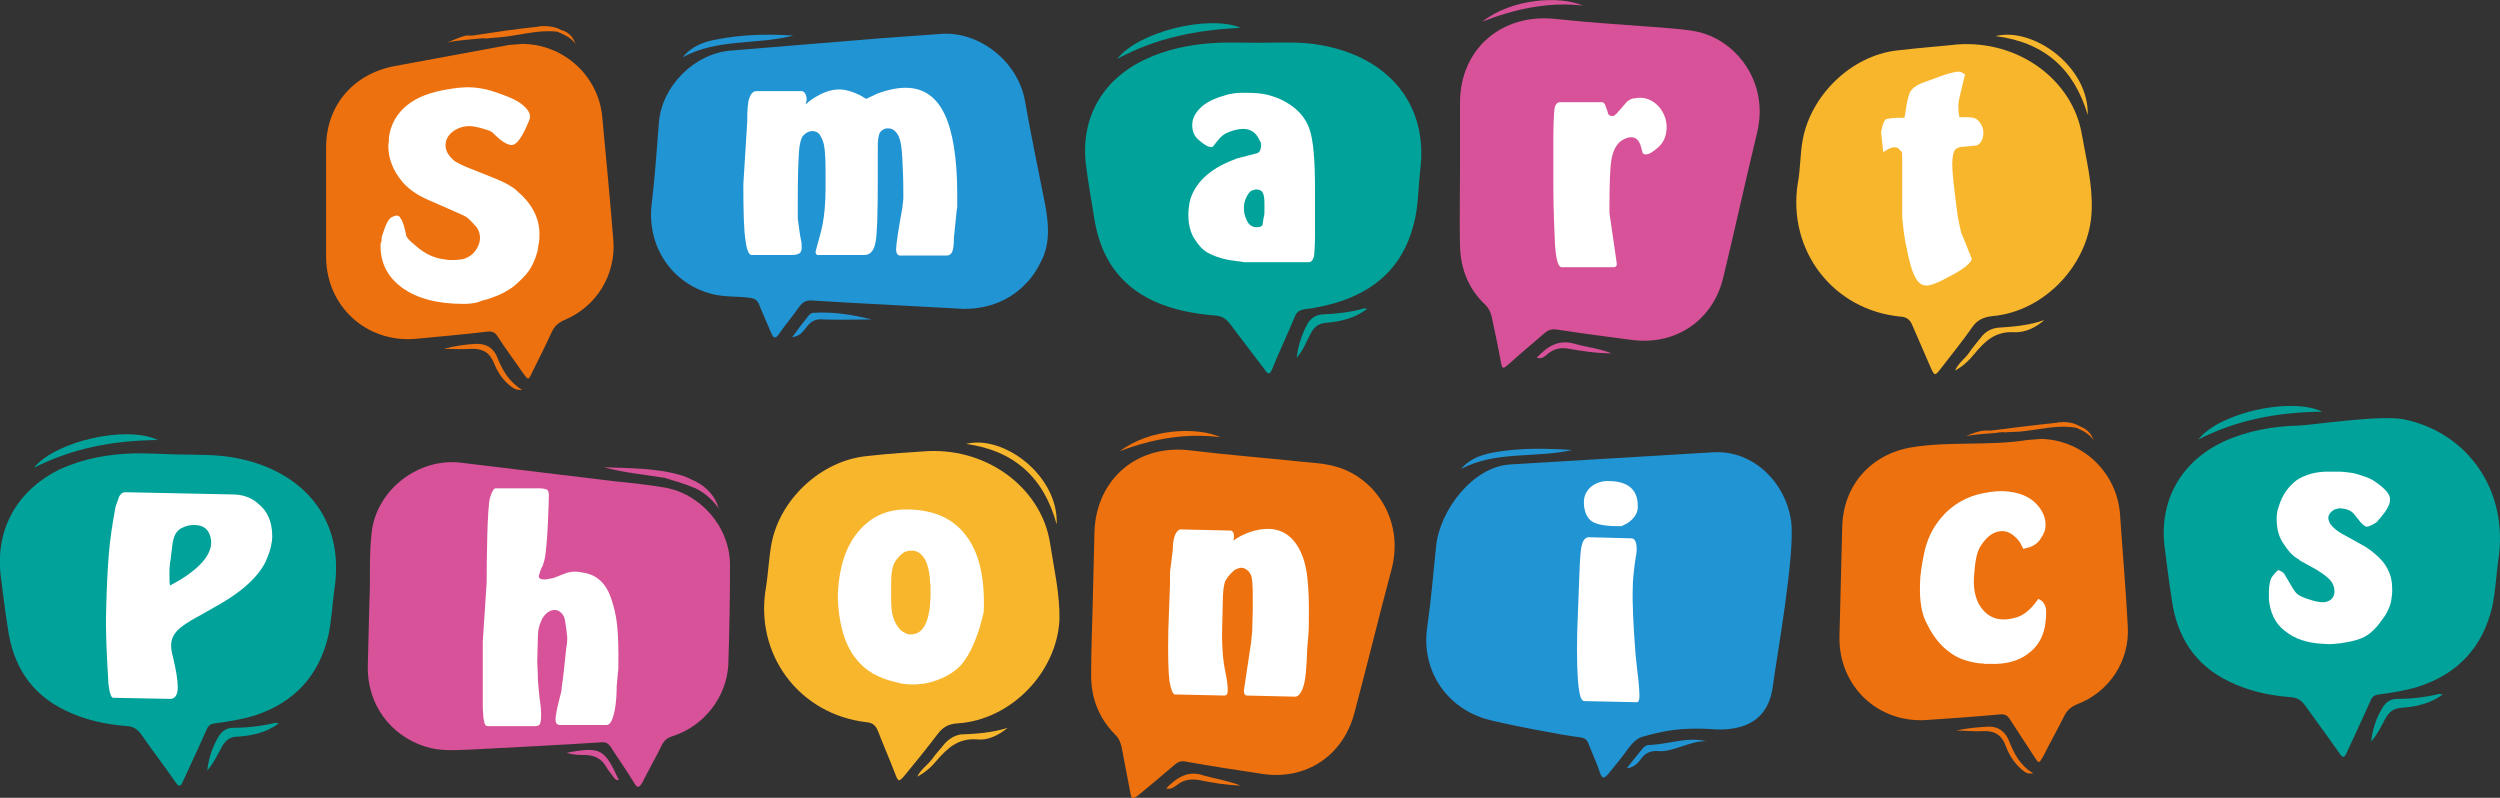 <?xml version="1.0" encoding="utf-8"?>
<!-- Generator: Adobe Illustrator 26.3.1, SVG Export Plug-In . SVG Version: 6.00 Build 0)  -->
<svg version="1.1" id="圖層_1" xmlns="http://www.w3.org/2000/svg" xmlns:xlink="http://www.w3.org/1999/xlink" x="0px" y="0px"
	 viewBox="0 0 450 143.6" style="enable-background:new 0 0 450 143.6;" xml:space="preserve">
<rect x="0" y="0" width="450" height="143.6" fill="#333333" stroke="none"/>
<style type="text/css">
	.st0{fill-rule:evenodd;clip-rule:evenodd;fill:#ED710E;}
	.st1{fill-rule:evenodd;clip-rule:evenodd;fill:#F8B62D;}
	.st2{fill-rule:evenodd;clip-rule:evenodd;fill:#2194D3;}
	.st3{fill-rule:evenodd;clip-rule:evenodd;fill:#00A29A;}
	.st4{fill-rule:evenodd;clip-rule:evenodd;fill:#D75298;}
	.st5{fill:#FFFFFF;}
</style>
<g>
	<g>
		<path class="st0" d="M80.5,7.7c1-0.3,2.1-0.4,3.1-0.5c1-0.1,2.1-0.2,3.1-0.3c0.3,0,0.5,0,0.8,0l0.1,0.1c0,0,0.1-0.1,0.1-0.1
			c0.8-0.1,1.6-0.1,2.4-0.2c3.4-0.3,6.7-1.4,10.2-1c1.2,0.5,2.4,1,3.3,2.2c-0.2-0.5-0.4-0.9-0.7-1.3c-0.5-0.6-1.1-1-1.9-1.2
			c-1-0.6-2.2-0.7-3.3-0.7c-0.3,0-0.5,0-0.8,0.1C92.9,5.2,89,5.8,85.1,6.4c-0.2,0-0.4,0-0.6,0c-0.1,0-0.1,0-0.2,0
			c-0.1,0-0.3,0-0.4,0C82.7,6.7,81.6,7.2,80.5,7.7L80.5,7.7C80.5,7.7,80.5,7.7,80.5,7.7L80.5,7.7z"/>
		<path class="st0" d="M89.5,64.3c-0.7-1.7-2-2.5-3.9-2.4c-2,0.1-3.9,0.4-5.7,0.9c1.6,0,3.2,0.1,4.9,0c2-0.1,3.3,0.6,4.1,2.5
			c0.6,1.6,1.6,3.1,3,4.2c0.8,0.6,1.1,0.7,2.1,0.7C91.6,68.7,90.4,66.6,89.5,64.3z"/>
		<path class="st0" d="M110.4,43.2c-0.6-7.4-1.3-14.8-2-22.2c-0.7-7.4-7-13.1-14.5-13.1C93.2,8,92.4,8,91.6,8.1
			c-6.9,1.3-13.7,2.5-20.6,3.8c-7.4,1.4-12.3,7.1-12.3,14.6c0,6.6,0,13.3,0,19.9c0.1,8.8,7.3,15.3,16,14.6c4.3-0.4,8.7-0.8,13-1.3
			c0.9-0.1,1.4,0.1,1.9,0.9c1.4,2.2,3,4.3,4.5,6.5c1,1.4,1,1.4,1.7-0.1c1.2-2.4,2.4-4.8,3.5-7.2c0.5-1.1,1.2-1.7,2.3-2.2
			C107.4,55.2,110.9,49.4,110.4,43.2z"/>
	</g>
	<g>
		<path class="st1" d="M375.8,20.7C376,12,366,4.8,359.2,6.5C367.9,7.6,373.3,12.3,375.8,20.7z"/>
		<path class="st1" d="M356.6,60.7c-0.7,0.9-1.5,1.8-2.1,2.7c-0.7,1.1-1.9,1.8-2.6,3.3c1.5-0.8,2.5-1.8,3.4-2.9
			c1.9-2.3,3.8-4.2,7.2-4c2,0.1,3.9-0.8,5.5-2.2c-2.8,1-5.6,1.2-8.5,1.4C358.2,59.2,357.3,59.8,356.6,60.7z"/>
		<path class="st1" d="M374.7,24c-1.7-9.5-11.2-16.8-22.4-16c-2.6,0.3-6.8,0.6-11,1.1c-8.1,1-15.3,8-16.8,16
			c-0.5,2.6-0.4,5.3-0.9,7.9c-1.9,12.1,6.4,22.9,18.6,24c1.1,0.1,1.6,0.6,2,1.5c1.1,2.5,2.2,5.1,3.3,7.6c0.7,1.6,0.8,1.6,1.8,0.3
			c1.9-2.5,3.9-4.9,5.7-7.5c0.9-1.3,2-1.8,3.6-2c9.5-0.8,17.6-9.5,17.9-19C376.7,33.2,375.5,28.6,374.7,24z"/>
	</g>
	<g>
		<path class="st1" d="M190.2,94.4c0.4-8.7-9.5-16.2-16.3-14.5C182.5,81.1,187.9,85.9,190.2,94.4z"/>
		<path class="st1" d="M170,133.9c-0.7,0.9-1.5,1.7-2.2,2.7c-0.8,1.1-2,1.8-2.7,3.2c1.5-0.8,2.6-1.8,3.5-2.9
			c1.9-2.2,3.9-4.1,7.3-3.8c2,0.2,3.9-0.8,5.5-2.1c-2.8,0.9-5.7,1.1-8.5,1.2C171.8,132.4,170.8,133,170,133.9z"/>
		<path class="st1" d="M189,97.7c-1.5-9.5-10.8-17-22-16.5c-2.6,0.2-6.8,0.4-11,0.9c-8.1,0.8-15.5,7.6-17.1,15.6
			c-0.5,2.6-0.6,5.3-1,7.9c-2.2,12.1,5.9,23,18.1,24.4c1.1,0.1,1.6,0.6,2,1.5c1,2.6,2.1,5.1,3.1,7.7c0.6,1.6,0.7,1.6,1.8,0.3
			c2-2.4,4-4.9,5.9-7.4c1-1.3,2-1.8,3.6-1.9c9.5-0.6,17.8-9.1,18.3-18.6C190.8,106.9,189.7,102.3,189,97.7z"/>
	</g>
	<g>
		<path class="st2" d="M129,7.1c-2.3,0.4-4.5,1.2-6.1,3.2c6.2-3.4,13.4-2.2,19.9-3.9C138.2,6.1,133.5,6.2,129,7.1z"/>
		<path class="st2" d="M146.5,56.3c-0.5,0-0.8,0.3-1.1,0.7c-0.9,1.1-1.8,2.3-2.8,3.7c1.6-0.2,2.1-1.3,2.8-2.1c0.8-1,1.7-1.2,2.9-1.1
			c2.7,0.1,5.5,0,8.6,0C153.3,56.6,149.9,56.1,146.5,56.3z"/>
		<path class="st2" d="M187.8,35.2c-1.1-5.6-2.3-11.3-3.3-17c-1.2-7-8.1-12.6-15.1-12.1c-3.7,0.3-7.3,0.5-11,0.8
			c-8.9,0.7-17.9,1.5-26.8,2.2c-6.6,0.5-12.5,6.4-13,13c-0.4,4.9-0.7,9.8-1.3,14.6c-0.9,7.5,3.5,14.3,10.8,16.2
			c2.2,0.6,4.5,0.4,6.8,0.7c0.8,0.1,1.3,0.3,1.7,1.1c0.7,1.8,1.5,3.5,2.2,5.2c0.5,1.2,0.9,1,1.5,0.1c1.1-1.6,2.4-3.1,3.5-4.7
			c0.7-1,1.4-1.3,2.5-1.2c2.3,0.1,4.5,0.3,6.8,0.4c6.8,0.4,13.6,0.7,20.4,1.1c4.5,0,8.4-1.6,11.2-4.6c1.3-1.3,2.3-3,3.1-4.8
			C189.2,42.7,188.6,39,187.8,35.2z"/>
	</g>
	<g>
		<path class="st3" d="M201.1,10.6c7-3.8,14.3-5.2,22.2-5.6C217.6,2.6,204.9,5.7,201.1,10.6z"/>
		<path class="st3" d="M245.6,55.5c-2.5,0.7-5,1-7.6,1.1c-1.1,0.1-2,0.6-2.6,1.6c-1,1.8-1.7,3.8-2,6.2c1.3-1.5,1.8-3.1,2.6-4.5
			c0.6-1.1,1.4-1.7,2.7-1.8c2.6-0.2,5.1-0.8,7.4-2.5C245.9,55.6,245.8,55.5,245.6,55.5z"/>
		<path class="st3" d="M238.2,8.2c-4-0.8-8-0.5-11.5-0.5c-2.8,0-5.1-0.1-7.4,0c-4.7,0.2-9.3,1.1-13.6,3.2
			c-7.5,3.7-11.3,10.7-10.2,19c0.4,3.2,1,6.4,1.5,9.6c1.1,6.7,4.4,11.8,10.7,14.7c3.5,1.6,7.3,2.3,11.1,2.6c1.2,0.1,1.9,0.6,2.6,1.5
			c2.1,2.8,4.2,5.5,6.3,8.3c0.6,0.9,0.9,0.8,1.3-0.2c1.3-3.2,2.8-6.3,4.1-9.5c0.3-0.7,0.7-1,1.5-1.2c2.4-0.3,4.8-0.8,7.1-1.6
			c7.1-2.5,11.4-7.3,13-14.7c0.6-2.8,0.6-5.6,0.9-8.4C257.3,18.6,249.7,10.4,238.2,8.2z"/>
	</g>
	<g>
		<path class="st4" d="M124.7,87.7c0.1,0.1,0.2,0.1,0.3,0.1c0,0,0,0,0,0c1.7,0.8,3.1,2,4.3,3.6c0,0,0,0,0,0c0,0,0,0.1,0,0.1
			c0,0,0,0,0.1,0c0-0.1-0.1-0.1-0.1-0.2l0,0l0,0c0,0,0,0,0,0c-0.6-1.9-1.8-3.2-3.3-4.2c-0.1-0.1-0.2-0.1-0.4-0.2c0,0-0.1,0-0.1-0.1
			c-0.6-0.3-1.3-0.6-1.9-0.9c0,0,0,0,0,0c-0.2-0.1-0.3-0.1-0.5-0.2c-4.7-1.5-9.6-1.4-14.4-1.6c3.6,1,7.2,1.3,10.9,1.9
			C121.4,86.6,123.1,87,124.7,87.7z"/>
		<path class="st4" d="M102,135.5c1.2,0.4,2.4,0.4,3.5,0.4c1.6,0.1,2.8,0.7,3.6,2.1c0.3,0.6,0.8,1.1,1.2,1.7
			c0.3,0.4,0.5,0.8,1.1,0.7C108.8,134.9,108.3,134.3,102,135.5z"/>
		<path class="st4" d="M131.4,101.7c0-6.9-5.4-13-12.1-14c-3-0.5-6-0.8-8.9-1.1c-9.1-1.1-18.2-2.2-27.3-3.3
			c-7.7-1-15.3,4.8-16.2,12.5c-0.5,4.3-0.2,8.6-0.4,12.2c-0.1,4.5-0.2,8.2-0.3,12c-0.1,6.7,4,12.4,10.4,14.4
			c2.8,0.9,5.7,0.6,8.5,0.5c7.8-0.4,15.6-0.8,23.4-1.3c0.7,0,1,0.3,1.4,0.8c1.4,2.2,2.9,4.3,4.3,6.6c0.6,1,0.9,0.7,1.4-0.1
			c1.1-2.2,2.4-4.5,3.5-6.7c0.4-0.9,1-1.4,2-1.7c5.6-1.8,9.7-7,10-12.9C131.3,113.5,131.4,107.6,131.4,101.7z"/>
	</g>
	<g>
		<path class="st4" d="M284.9,1c-4.2-1.8-12.7-1.3-18.1,2.9C272.7,1.6,278.7,0.3,284.9,1z"/>
		<path class="st4" d="M276.6,64.4c1,0.3,1.5-0.3,2.1-0.8c1.2-0.9,2.4-1.1,3.8-0.8c2.4,0.4,4.8,0.8,7.6,0.8
			c-2.3-0.9-4.5-1.1-6.6-1.7C280.5,61,278.5,62.4,276.6,64.4z"/>
		<path class="st4" d="M305.9,5.8c-2.1-0.5-4.2-0.6-6.3-0.8c-6.6-0.5-13.2-0.9-19.7-1.6c-9.6-1-17.1,5.4-17.1,15.1
			c0,4.2,0,8.3,0,12.5c0,0,0,0,0,0c0,4.4-0.1,8.8,0,13.2c0.1,4.2,1.5,7.8,4.6,10.7c0.6,0.6,0.9,1.3,1.1,2.1c0.6,2.8,1.2,5.6,1.7,8.4
			c0.2,1.1,0.5,0.9,1.2,0.3c2.2-2,4.5-3.9,6.7-5.8c0.6-0.5,1.2-0.7,2-0.6c4.6,0.7,9.1,1.3,13.7,1.9c7.9,1,14.6-3.6,16.4-11.3
			c2.1-8.7,4-17.4,6.1-26.1C318.4,14.9,312.7,7.5,305.9,5.8z"/>
	</g>
	<g>
		<path class="st0" d="M353.9,78.5c1-0.2,2.1-0.3,3.1-0.4c1-0.1,2.1-0.1,3.1-0.3c0.3,0,0.5,0,0.8,0l0.1,0.1l0.1-0.1
			c0.8,0,1.6-0.1,2.4-0.1c3.4-0.3,6.7-1.3,10.2-0.7c1.2,0.5,2.4,1.1,3.2,2.3c-0.2-0.5-0.4-0.9-0.7-1.3c-0.5-0.6-1.1-1-1.9-1.3
			c-1-0.6-2.2-0.8-3.3-0.7c-0.3,0-0.5,0-0.8,0.1c-3.9,0.4-7.9,0.9-11.8,1.4c-0.2,0-0.4,0-0.6,0c-0.1,0-0.1,0-0.2,0
			c-0.1,0-0.3,0-0.4,0C356.1,77.6,355,78,353.9,78.5L353.9,78.5C353.9,78.5,353.9,78.5,353.9,78.5C353.9,78.5,353.9,78.5,353.9,78.5
			z"/>
		<path class="st0" d="M361.6,133.3c-0.7-1.7-2-2.6-3.8-2.5c-2,0.1-3.9,0.3-5.7,0.7c1.6,0,3.2,0.2,4.9,0.1c2-0.1,3.3,0.7,4,2.6
			c0.6,1.6,1.5,3.1,2.9,4.3c0.8,0.7,1.1,0.8,2.1,0.7C363.6,137.8,362.5,135.6,361.6,133.3z"/>
		<path class="st0" d="M383,112.7c-0.4-7.4-0.9-12.8-1.4-20.2C381,85,374.9,79.2,367.4,79c-0.8,0.1-1.6,0.1-2.5,0.2
			c-6.9,1.1-13.8,0.2-20.7,1.3c-7.4,1.2-12.4,6.8-12.6,14.3c-0.2,6.6-0.3,13.3-0.5,19.9c-0.1,8.8,6.9,15.5,15.7,14.9
			c4.4-0.3,8.7-0.6,13.1-1c0.9-0.1,1.4,0.1,1.9,0.9c1.4,2.2,2.9,4.4,4.3,6.6c0.9,1.4,0.9,1.4,1.7,0c1.2-2.4,2.5-4.7,3.7-7.1
			c0.5-1.1,1.2-1.7,2.3-2.2C379.7,124.6,383.4,118.9,383,112.7z"/>
	</g>
	<g>
		<path class="st2" d="M269.1,81.4c-2.3,0.4-4.5,1.1-6.1,3c6.3-3.3,13.4-1.9,20-3.4C278.3,80.7,273.7,80.6,269.1,81.4z"/>
		<path class="st2" d="M296.8,134.1c-0.5,0-0.8,0.3-1.1,0.6c-0.9,1.1-1.8,2.2-2.9,3.6c1.6-0.2,2.2-1.2,2.8-2
			c0.8-0.9,1.7-1.2,2.9-1.1c2.7,0.2,5.5-1.8,8.6-1.8C303.5,132.6,300.2,134,296.8,134.1z"/>
		<path class="st2" d="M322.4,93.8c-1-7-6.8-12.7-13.8-12.4c-3.7,0.2-6.4,0.4-10,0.6c-8.9,0.5-17.9,1.1-26.8,1.6
			c-6.6,0.4-12.6,8.1-13.3,14.7c-0.5,4.9-0.9,9.7-1.6,14.6c-1.1,7.5,3.2,14.3,10.5,16.5c2.2,0.7,14.6,3.1,16.9,3.3
			c0.8,0.1,1.3,0.3,1.6,1.1c0.7,1.8,1.5,3.5,2.1,5.3c0.4,1.2,0.8,1,1.5,0.2c1.2-1.5,2.5-3,3.6-4.6c0.7-0.9,1.5-1.8,2.6-2.1
			c3.3-0.9,6.5-1.8,13.2-1.3c9.4,0.3,10-6.2,10.3-8.4C319.7,119,323.2,99.5,322.4,93.8z"/>
	</g>
	<g>
		<path class="st3" d="M6.1,84.2c7.1-3.6,14.4-4.9,22.3-5C22.8,76.5,10,79.4,6.1,84.2z"/>
		<path class="st3" d="M49.6,130.1c-2.5,0.6-5.1,0.9-7.6,0.9c-1.1,0-2,0.5-2.6,1.5c-1.1,1.8-1.8,3.7-2.1,6.2c1.3-1.5,1.9-3,2.7-4.4
			c0.7-1.1,1.4-1.7,2.8-1.7c2.6-0.2,5.1-0.7,7.4-2.4C49.9,130.2,49.7,130.1,49.6,130.1z"/>
		<path class="st3" d="M43.3,82.6c-4-0.9-8-0.7-11.5-0.8c-2.8-0.1-5.1-0.2-7.4-0.2c-4.7,0.1-9.3,0.9-13.7,2.9
			C3.2,88.2-0.8,95.1,0.1,103.4c0.4,3.2,0.8,6.4,1.3,9.6c0.9,6.7,4.1,11.9,10.4,14.9c3.5,1.7,7.2,2.5,11.1,2.8
			c1.2,0.1,1.9,0.6,2.6,1.6c2,2.9,4.1,5.6,6.1,8.5c0.6,0.9,0.9,0.8,1.3-0.1c1.4-3.1,2.9-6.2,4.3-9.4c0.3-0.7,0.7-1,1.5-1.1
			c2.4-0.3,4.8-0.7,7.1-1.4c7.1-2.3,11.6-7.1,13.3-14.4c0.6-2.8,0.7-5.6,1.1-8.4C62.1,93.5,54.7,85.1,43.3,82.6z"/>
	</g>
	<g>
		<path class="st3" d="M395.7,79.1c7.1-3.6,14.4-4.9,22.3-5C412.3,71.4,399.5,74.3,395.7,79.1z"/>
		<path class="st3" d="M439.1,124.9c-2.5,0.6-5,0.9-7.6,0.9c-1.1,0-2,0.5-2.6,1.5c-1.1,1.8-1.8,3.7-2.1,6.2c1.3-1.5,1.9-3,2.7-4.4
			c0.7-1.1,1.4-1.6,2.8-1.7c2.6-0.2,5.1-0.7,7.4-2.4C439.4,125,439.2,124.9,439.1,124.9z"/>
		<path class="st3" d="M432.8,75.5c-4-0.9-16.6,1-18.9,1.1c-4.7,0.1-9.3,0.9-13.7,2.9c-7.6,3.6-11.5,10.5-10.6,18.7
			c0.4,3.2,0.8,6.4,1.3,9.6c0.9,6.7,4.1,11.9,10.4,14.9c3.5,1.7,7.2,2.5,11.1,2.8c1.2,0.1,1.9,0.6,2.6,1.6c2,2.8,4.1,5.6,6.1,8.5
			c0.6,0.9,0.9,0.8,1.3-0.1c1.4-3.1,2.9-6.2,4.3-9.4c0.3-0.7,0.7-1,1.5-1.1c2.4-0.3,4.8-0.7,7.1-1.4c7.1-2.3,11.6-7.1,13.3-14.4
			c0.6-2.8,0.7-5.6,1.1-8.4C451.6,88.3,444.2,77.9,432.8,75.5z"/>
	</g>
	<g>
		<path class="st0" d="M219.7,78.7c-4.2-1.9-12.7-1.6-18.1,2.5C207.4,79,213.4,77.9,219.7,78.7z"/>
		<path class="st0" d="M209.9,141.9c0.9,0.3,1.5-0.3,2.1-0.7c1.2-0.9,2.4-1,3.8-0.8c2.4,0.5,4.8,0.9,7.5,1c-2.3-0.9-4.5-1.2-6.6-1.8
			C213.9,138.6,211.9,139.9,209.9,141.9z"/>
		<path class="st0" d="M240.5,84c-2.1-0.6-4.2-0.7-6.3-0.9c-6.6-0.7-13.1-1.2-19.7-2c-9.6-1.3-17.2,5-17.5,14.7
			c-0.1,4.2-0.2,8.3-0.3,12.5c0,0,0,0,0,0c-0.1,4.4-0.3,8.8-0.3,13.2c0,4.2,1.4,7.8,4.4,10.8c0.6,0.6,0.9,1.3,1.1,2.2
			c0.5,2.8,1.1,5.6,1.6,8.4c0.2,1.1,0.5,0.9,1.2,0.4c2.3-1.9,4.6-3.8,6.8-5.7c0.6-0.5,1.2-0.7,2-0.5c4.5,0.8,9.1,1.5,13.7,2.2
			c7.9,1.2,14.6-3.3,16.6-11c2.3-8.6,4.4-17.3,6.7-25.9C252.8,93.4,247.3,85.9,240.5,84z"/>
	</g>
	<path class="st5" d="M83.4,54.7c-4.7,0-8.4-1-11-2.9c-2.6-1.9-3.9-4.4-3.9-7.5c0-0.2,0-0.5,0.1-0.7s0.1-0.5,0.1-0.7
		c0-0.3,0.1-0.6,0.2-0.8c0.1-0.2,0.1-0.4,0.2-0.6c0.3-0.9,0.6-1.5,0.8-1.8c0.3-0.4,0.5-0.6,0.8-0.7c0.3-0.1,0.5-0.2,0.6-0.2
		c0.3,0,0.6,0.1,0.7,0.3c0.1,0.2,0.2,0.4,0.3,0.5c0.1,0.1,0.2,0.5,0.4,1l0.1,0.4l0.2,0.8l0.1,0.5c0,0.2,0.2,0.5,0.4,0.7
		c0.2,0.3,0.7,0.7,1.4,1.3c1.6,1.4,3.3,2.2,5.2,2.4c0.2,0,0.5,0.1,0.7,0.1c0.2,0,0.4,0,0.7,0c0.9,0,1.6-0.1,2-0.2
		c0.9-0.3,1.6-0.8,2.1-1.5c0.5-0.7,0.8-1.5,0.8-2.3c0-0.7-0.2-1.3-0.6-1.9C85,40,84.4,39.4,84,39.1c-0.4-0.3-2.8-1.3-7.1-3.2
		c-1.8-0.8-3.3-1.8-4.5-3.2c-0.9-1.1-1.5-2.1-1.9-3.2c-0.4-1-0.6-2.1-0.6-3.2c0-0.2,0-0.5,0.1-0.8c0-0.3,0-0.5,0-0.7
		c0.3-2.4,1.4-4.3,3.2-5.8c1.8-1.5,4.4-2.5,7.9-3c0.4-0.1,0.9-0.1,1.4-0.2c0.5,0,1-0.1,1.5-0.1c1.5,0,2.9,0.2,4.3,0.6
		c2.5,0.8,4.3,1.5,5.4,2.3c1.1,0.8,1.7,1.6,1.7,2.4c0,0.3-0.1,0.5-0.2,0.8c-1.2,2.9-2.2,4.3-3.1,4.3c-0.4,0-0.9-0.2-1.4-0.5
		c-0.5-0.3-1.2-0.9-2-1.7c-0.1-0.1-0.4-0.3-0.7-0.4c-0.3-0.1-0.9-0.3-1.6-0.5c-0.8-0.2-1.4-0.3-2-0.3c-0.8,0-1.6,0.2-2.5,0.7
		c-1.1,0.7-1.7,1.6-1.7,2.8c0,0.8,0.4,1.6,1.1,2.3c0.3,0.3,0.6,0.6,0.9,0.7c0.3,0.2,0.9,0.5,1.6,0.8l5.5,2.2c0.7,0.3,1.4,0.6,2.1,1
		c0.7,0.4,1.2,0.7,1.7,1.2c2.6,2.2,4,4.8,4,7.7c0,0.5,0,1.1-0.1,1.6c-0.1,0.6-0.2,1-0.2,1.3c-0.3,1.2-0.7,2.2-1.2,3.1
		c-0.5,0.9-1.3,1.8-2.3,2.7c-1,1-2.2,1.7-3.5,2.3c-1,0.4-2,0.8-3,1C85.7,54.6,84.6,54.7,83.4,54.7z"/>
	<path class="st5" d="M134.5,21.9c0-2.1,0.1-3.6,0.4-4.3c0.3-0.8,0.7-1.2,1.3-1.2h8.1c0.2,0,0.4,0.1,0.6,0.4
		c0.2,0.3,0.3,0.7,0.3,1.2l-0.2,0.8l0.7-0.6c1.9-1.4,3.7-2.1,5.3-2.1c1.2,0,2.6,0.4,4.1,1.2l0.8,0.5l1.9-0.9
		c2.1-0.8,3.8-1.1,5.2-1.1c3.2,0,5.5,1.6,7,4.7c1.5,3.1,2.3,8,2.3,14.5v2.3l-0.1,0.6l-0.5,4.9c0,1.2-0.1,2.1-0.3,2.5
		c-0.2,0.5-0.6,0.7-1,0.7h-8.4c-0.4,0-0.7-0.4-0.7-1.1c0-1,0.4-3.4,1.1-7.4c0.1-0.9,0.2-1.4,0.2-1.8c0-0.3,0-0.6,0-0.8
		c0-2.8-0.1-5-0.2-6.7c-0.1-1.7-0.3-2.8-0.5-3.3c-0.2-0.6-0.5-1-0.8-1.3c-0.3-0.3-0.7-0.5-1.3-0.5c-0.5,0-0.9,0.2-1.3,0.6
		c-0.2,0.2-0.3,0.6-0.4,1.1c-0.1,0.5-0.1,1.4-0.1,2.6V31v1.2c0,6.1-0.1,9.9-0.4,11.4c-0.3,1.6-1,2.3-2,2.3h-8.4
		c-0.2,0-0.4-0.2-0.4-0.6l1-3.7c0.1-0.5,0.2-1,0.3-1.4c0.3-1.6,0.5-3.7,0.5-6.3v-3.3c0-1.9-0.1-3.2-0.2-4c-0.1-0.8-0.3-1.4-0.7-2.1
		c-0.3-0.6-0.8-0.9-1.5-0.9c-0.6,0-1.2,0.3-1.7,0.9c-0.3,0.4-0.6,1.4-0.7,3c-0.1,1.6-0.2,4.4-0.2,8.2v3.6l0.3,2.3
		c0.1,0.7,0.2,1.3,0.3,1.7c0.1,0.4,0.1,0.8,0.1,1.2c0,0.5-0.1,0.9-0.4,1.1c-0.3,0.2-0.8,0.3-1.4,0.3h-7.2c-0.5,0-0.9-0.9-1.1-2.6
		c-0.3-1.7-0.4-5.1-0.4-10.1L134.5,21.9z"/>
	<path class="st5" d="M236.7,42.1c0,2.1-0.1,3.5-0.2,4.1c-0.2,0.7-0.5,1-1,1h-10.3c-0.4,0-0.8,0-1.2,0c-0.6-0.1-1.1-0.2-1.4-0.2
		l-1.4-0.2c-1.6-0.3-2.9-0.8-3.8-1.3c-0.9-0.5-1.7-1.4-2.4-2.5c-0.7-1.1-1.1-2.6-1.1-4.3c0-0.8,0.1-1.5,0.2-2.2
		c0.3-1.4,1-2.8,2.2-4.1c1.2-1.3,2.8-2.4,4.9-3.3l1.5-0.6l3.5-0.9c0.5-0.1,0.8-0.6,0.8-1.7c0-0.1-0.1-0.4-0.4-0.9
		c-0.6-1.2-1.6-1.8-2.8-1.8c-0.8,0-1.7,0.2-2.7,0.6c-0.6,0.2-1.3,0.7-2,1.6l-0.7,0.9c-0.1,0.2-0.4,0.2-0.8,0.1
		c-0.4-0.1-1-0.5-1.7-1.1c-0.9-0.7-1.3-1.6-1.3-2.8c0-1.2,0.6-2.3,1.7-3.3c0.9-0.8,2.3-1.5,4.1-2c0.5-0.2,1.1-0.3,1.7-0.4
		c0.6-0.1,1.3-0.1,2.1-0.1c1.6,0,3,0.1,4.1,0.4c1.1,0.3,2.2,0.7,3.2,1.3c2.1,1.2,3.5,2.8,4.2,4.8c0.7,2,1,5.6,1,10.9
		c0,1.4,0,2.7,0,4.1C236.7,39.5,236.7,40.8,236.7,42.1z M224,38.5c0.2,0.8,0.5,1.4,0.8,1.8c0.4,0.4,0.8,0.6,1.4,0.6
		c0.7,0,1.1-0.2,1.1-0.7c0.1-0.5,0.1-0.9,0.2-1.2c0.1-0.3,0.1-0.7,0.1-1.2c0-0.6,0-1,0-1.3c0-0.8-0.1-1.4-0.3-1.8
		c-0.2-0.4-0.6-0.6-1.2-0.6c-0.2,0-0.5,0.1-0.8,0.2c-0.3,0.2-0.6,0.5-0.9,1.1c-0.3,0.6-0.5,1.2-0.5,2C223.9,37.6,223.9,38,224,38.5z
		"/>
	<path class="st5" d="M279.6,33.4v-7.9c0-3,0.1-5,0.2-5.8c0.1-0.9,0.5-1.3,1-1.3h7.7c0.2,0.1,0.3,0.3,0.4,0.4
		c0.1,0.3,0.3,0.8,0.5,1.4c0,0.3,0.2,0.5,0.4,0.6c0.2,0.1,0.4,0.1,0.6,0.1c0.3-0.2,0.6-0.4,0.8-0.7c0.3-0.3,0.7-0.8,1.4-1.6
		c0.2-0.3,0.5-0.5,0.7-0.6c0.3-0.2,0.6-0.3,1-0.3c0.4-0.1,0.7-0.1,0.9-0.1c1.2,0,2.3,0.5,3.2,1.4c0.6,0.6,1.1,1.4,1.4,2.4
		c0.1,0.5,0.2,0.9,0.2,1.4c0,1.6-0.5,2.8-1.5,3.7c-1,0.9-1.7,1.3-2.3,1.3c-0.2,0-0.3-0.1-0.5-0.2l-0.3-1.1c-0.3-1.2-0.9-1.8-1.8-1.8
		c-0.5,0-1.1,0.2-1.7,0.6c-0.9,0.6-1.5,1.7-1.8,3.2c-0.3,1.5-0.4,4.6-0.4,9.2v0.6l1.3,9c0.1,0.5-0.1,0.8-0.6,0.8h-9.3
		c-0.6,0-1-1.3-1.2-4C279.8,41.3,279.6,37.8,279.6,33.4z"/>
	<path class="st5" d="M342.4,21.2h0.4l0.2-1.1c0.2-1.6,0.5-2.8,0.8-3.5c0.4-0.7,1.1-1.2,2-1.6c1.9-0.7,3.3-1.2,4.4-1.6
		c1.1-0.3,1.8-0.5,2.3-0.5c0.4,0,0.8,0.2,1.2,0.5l-1,4.2c-0.1,0.4-0.2,0.9-0.2,1.5c0,0.4,0,1.1,0.2,2h1.2c0.9,0,1.5,0.1,1.8,0.3
		c0.3,0.2,0.6,0.5,0.9,1c0.3,0.5,0.4,1,0.4,1.5c0,0.6-0.1,1.1-0.4,1.6c-0.3,0.4-0.6,0.7-1,0.7l-2,0.2c-0.8,0-1.4,0.2-1.7,0.6
		c-0.3,0.4-0.5,1.3-0.5,2.5c0,1.4,0.3,4.3,0.9,8.7l0.1,0.8c0.2,1.1,0.4,1.9,0.5,2.4s0.3,1,0.5,1.4l1.4,3.5c0.2,0.3,0.1,0.6-0.2,0.9
		c-0.4,0.5-1.1,1.1-2.3,1.8l-0.9,0.5l-2.1,1.1c-1.1,0.5-1.9,0.8-2.5,0.8c-0.9,0-1.6-0.5-2.1-1.6c-0.6-1.1-1.1-3-1.6-5.6
		c-0.3-1.3-0.5-3-0.7-5.1c0-0.6,0-1.2,0-1.8c0-0.6,0-1.2,0-1.8v-6.2c0-1.2,0-1.9-0.1-2c-0.2-0.1-0.3-0.3-0.5-0.5
		c-0.2-0.2-0.4-0.3-0.8-0.3c-0.5,0-1.2,0.3-2,0.9l-0.3-2.6l-0.1-1c0.2-1.2,0.5-2,0.8-2.3C339.9,21.3,340.8,21.2,342.4,21.2z"/>
	<path class="st5" d="M21.3,89.8c0.1-0.4,0.3-0.7,0.5-0.9c0.2-0.2,0.5-0.3,0.8-0.3L41.9,89c1.8,0,3.4,0.6,4.5,1.6
		c1.8,1.4,2.6,3.4,2.6,5.9c0,1.2-0.3,2.5-0.9,3.9c-0.5,1.4-1.5,2.8-2.9,4.2c-1.5,1.5-3.7,3.1-6.6,4.7l-3,1.7c-1.7,0.9-3,1.8-3.7,2.5
		c-0.7,0.8-1.1,1.6-1.1,2.7c0,0.6,0.1,1.2,0.3,1.9c0.6,2.5,0.9,4.4,0.9,5.6c0,1.4-0.5,2.1-1.4,2.1l-10.2-0.2c-0.3,0-0.5-0.4-0.7-1.3
		l-0.2-1.3l0-0.3c-0.3-4.8-0.5-9-0.4-12.6c0.1-4.6,0.3-8.1,0.5-10.5c0.2-2.4,0.6-5.2,1.2-8.4L21.3,89.8z M30.6,105.4l1.6-0.9
		c2.2-1.3,3.7-2.6,4.7-3.9c0.8-1.1,1.2-2.2,1.1-3.3c-0.2-1.8-1.2-2.8-3-2.8c-0.7,0-1.4,0.1-2.2,0.5c-0.5,0.2-0.9,0.6-1.2,1.1
		c-0.3,0.5-0.5,1.3-0.6,2.2l-0.3,2.5l-0.1,0.5c0,0.4-0.1,0.9-0.1,1.3c0,0.4,0,0.7,0,0.8C30.5,104.2,30.5,104.8,30.6,105.4z"/>
	<path class="st5" d="M87.6,104.8c0-3.8,0.1-13.5,0.6-15.2c0.3-1.1,0.7-1.7,1-1.7l7.8,0c0.7,0,1.1,0.1,1.4,0.2
		c0.2,0.1,0.4,0.4,0.4,1c0,0.5-0.2,9.1-0.8,11.7l-0.3,1c-0.3,0.5-0.5,1.1-0.7,1.8c-0.1,0.5,0.3,0.7,1,0.7c0.1,0,0.4,0,0.8-0.1
		c0.4-0.1,0.8-0.1,1.2-0.3c0.7-0.3,1.3-0.5,1.8-0.7c0.5-0.2,1.1-0.3,1.8-0.3c0.4,0,0.9,0.1,1.5,0.2c2.4,0.4,4.1,2,5,4.9
		c0.9,2.8,1.3,5,1.2,12.4l-0.1,1l-0.2,2.2c0,2.5-0.3,4.4-0.7,5.6c-0.3,0.9-0.7,1.3-1.1,1.3l-8.4,0c-0.5,0-0.8-0.3-0.8-1
		c0-0.6,0.2-1.8,0.7-3.7c0.1-0.4,0.2-0.8,0.3-1.2c0.1-0.3,0.1-0.6,0.1-0.8c0.3-2,0.5-4,0.7-6c0.2-2.1,0.3-1.7,0.3-2.9
		c0-0.4,0,0.2,0-0.3c-0.1-0.4-0.1-0.7-0.1-0.9c-0.2-1.4-0.3-2.3-0.5-2.7c-0.4-0.8-1-1.2-1.7-1.2c-0.3,0-0.7,0.1-1,0.3
		c-0.7,0.4-1.1,1-1.4,1.7c-0.4,1-0.6,1.5-0.6,3.6l-0.1,3.7l0.1,2.2c0,1.1,0.1,2.2,0.2,3.2c0.1,1,0.2,1.9,0.3,2.5
		c0.1,0.6,0.1,1.2,0.1,1.9c0,0.7-0.1,1.1-0.2,1.4c-0.2,0.3-0.4,0.4-0.8,0.4l-8.6,0c-0.2,0-0.4-0.1-0.5-0.3c-0.1-0.2-0.2-0.7-0.3-1.3
		l-0.1-1.7l0-0.3c0-0.8,0-1.4,0-1.8c0-0.7,0-1.2,0-1.5c0-0.6,0-1,0-1.3c0-0.5,0-0.8,0-1.1c0-0.4,0-0.7,0-0.9c0-0.3,0-0.6,0-0.8
		c0-0.3,0-0.5,0-0.7c0-0.2,0-0.4,0-0.6c0-0.7,0,0.7,0,0.1c0-0.6,0-1.3,0-1.9l0-1.1L87.6,104.8z"/>
	<path class="st5" d="M150.9,109.3l-0.1-1.7c0.1-5,1.3-9,3.6-11.8c2.3-2.8,5.3-4.2,9.1-4.1c4.6,0.1,8,1.6,10.3,4.6
		c2.3,2.9,3.4,7.2,3.3,12.9c0,0.5,0,0.9-0.1,1.3c-0.1,0.3-0.3,1.2-0.7,2.6c-1,3.1-2.1,5.3-3.5,6.8c-1.4,1.4-3.3,2.4-5.7,3
		c-0.4,0.1-0.9,0.2-1.4,0.2c-0.5,0.1-1,0.1-1.5,0.1c-0.9,0-1.9-0.1-2.9-0.4c-3.1-0.7-5.5-2-7.2-4.2
		C152.3,116.4,151.3,113.4,150.9,109.3z M160.4,106.4l0,1.3c0,1.4,0.1,2.6,0.4,3.5c0.3,0.9,0.8,1.7,1.3,2.2c0.6,0.5,1.2,0.8,1.8,0.8
		c1.2,0,2.1-0.6,2.7-1.9c0.3-0.7,0.5-1.3,0.6-2c0.2-0.6,0.2-1.6,0.3-2.9c0-0.5,0-0.8,0-1.1c0-0.3,0-0.6,0-0.9
		c-0.1-0.4-0.1-0.8-0.1-1c-0.1-1.5-0.4-2.6-0.7-3.3c-0.6-1.3-1.5-2-2.6-2c-0.7,0-1.4,0.2-2,0.8c-0.6,0.6-1.1,1.2-1.3,1.9
		c-0.3,0.7-0.4,2-0.4,3.7L160.4,106.4z"/>
	<path class="st5" d="M211.1,99c0-1.4,0.2-2.3,0.5-2.9c0.3-0.6,0.7-0.9,1.2-0.8l8.7,0.2c0.4,0,0.7,0.5,0.6,1.4l-0.1,0.4l1.1-0.7
		c1.9-1,3.6-1.4,5.2-1.4c1.9,0,3.5,0.8,4.7,2.3c1.2,1.5,2,3.6,2.3,6.3c0.2,1.7,0.3,3.6,0.3,5.8c0,2.1,0,3.7-0.1,4.8l-0.2,2.3
		c-0.1,3.4-0.3,5.7-0.7,6.9c-0.4,1.2-0.9,1.8-1.5,1.8l-8.6-0.2c-0.4,0-0.6-0.3-0.6-0.9l1.3-8.7l0.2-2l0.1-4c0-0.5,0-0.9,0-1.1
		c0-2.1,0-3.6-0.2-4.6c-0.1-0.5-0.4-0.9-0.7-1.2c-0.4-0.3-0.7-0.5-1.1-0.5c-0.1,0-0.3,0-0.6,0.1c-0.3,0.1-0.6,0.2-0.9,0.5
		c-0.7,0.6-1.2,1.3-1.5,1.9c-0.2,0.6-0.4,1.8-0.4,3.7l-0.1,4.2c-0.1,3.4,0.1,6.3,0.6,8.5c0.3,1.5,0.4,2.5,0.4,3.1c0,0.7-0.2,1-0.6,1
		l-8.9-0.2c-0.4,0-0.7-0.8-1-2.4c-0.2-1.6-0.3-4.7-0.2-9.3l0.3-8.2l0-1.2l0-0.9L211.1,99z"/>
	<path class="st5" d="M284.3,103.1c0.1-2.6,0.2-4.4,0.5-5.2c0.2-0.8,0.7-1.2,1.2-1.2l7.6,0.2c0.7,0,1,0.7,1,2c0,0.5-0.1,1-0.2,1.6
		c-0.1,0.6-0.2,1.4-0.3,2.3c-0.1,0.9-0.2,1.9-0.2,2.9c-0.1,2.9,0.1,6.9,0.5,12.1l0.3,2.8c0.3,2.3,0.4,3.9,0.4,4.7
		c0,0.8-0.2,1.1-0.5,1.1l-9.4-0.2c-0.5,0-0.8-0.7-1-2.2c-0.3-2-0.4-5.5-0.3-10.4L284.3,103.1z M290.9,94.7c-1.9,0-3.3-0.3-4.1-0.7
		c-0.8-0.4-1.4-1.3-1.6-2.5c-0.1-0.4-0.1-0.8-0.1-1.1c0-1.2,0.5-2.1,1.3-2.8c0.9-0.7,2-1.1,3.5-1c3.3,0.1,5,1.7,4.9,4.7
		c0,1.1-0.7,2.1-1.9,2.9c-0.4,0.2-0.8,0.4-1,0.5C291.5,94.7,291.2,94.7,290.9,94.7z"/>
	<path class="st5" d="M365.3,98.5l-1.1,0.3c-0.2-0.4-0.4-0.7-0.5-1c-0.2-0.3-0.4-0.6-0.7-0.9c-0.8-0.8-1.6-1.3-2.6-1.3
		c-1.4,0-2.6,0.8-3.7,2.4c-0.5,0.7-0.8,1.5-1,2.5c-0.2,1-0.3,2.2-0.4,3.5c-0.1,2.4,0.4,4.2,1.4,5.5c1,1.3,2.3,2,3.9,2
		c0.7,0,1.4-0.1,2.1-0.3c1.3-0.3,2.5-1.2,3.6-2.6l0.6-0.8c1,0.4,1.5,1.3,1.4,2.8c0,0.6-0.1,1.3-0.2,2.1c-0.4,2.1-1.4,3.8-3.1,5
		c-1.7,1.3-4,1.9-6.8,1.8c-0.3,0-0.6,0-0.9,0c-0.4-0.1-0.8-0.1-1-0.1c-2.2-0.3-4-0.9-5.5-2.1c-1.5-1.1-2.8-2.7-3.9-4.9
		c-1-1.8-1.4-4.2-1.3-7.2c0-1.6,0.3-3.4,0.7-5.4c0.4-2,1.1-3.8,2.2-5.4c1.9-2.8,4.5-4.6,7.5-5.4c1.6-0.4,3-0.6,4.4-0.6
		c3.1,0.1,5.4,1.1,6.8,3.1c0.7,1,1,2,1,3c0,0.9-0.3,1.6-0.8,2.3C367,97.6,366.2,98.2,365.3,98.5z"/>
	<path class="st5" d="M408.4,107.8c0-0.2,0-0.5,0-0.8c0-0.3,0-0.5,0-0.5c0-1,0.2-1.8,0.4-2.4c0.3-0.5,0.7-1,1.3-1.5
		c0.5,0.2,0.8,0.4,1,0.6c0.1,0.1,0.6,1,1.6,2.7l0.5,0.7c0.3,0.4,0.7,0.6,1.1,0.8c0.4,0.2,1,0.4,2,0.7c0.7,0.2,1.3,0.3,1.9,0.3
		c0.5,0,1-0.2,1.4-0.5c0.4-0.4,0.6-0.8,0.6-1.4c0-0.8-0.2-1.4-0.7-2c-0.5-0.6-1.3-1.2-2.6-2l-2.9-1.6l-0.2-0.2
		c-0.8-0.4-1.7-1.2-2.6-2.6c-1-1.3-1.4-2.9-1.4-4.7c0-0.8,0.1-1.5,0.4-2.3c0.6-2,1.7-3.5,3.1-4.6c1.6-1.1,3.7-1.7,6.3-1.6
		c0.7,0,1.3,0,1.7,0c0.4,0,1.1,0.1,1.9,0.2c0.8,0.1,1.6,0.4,2.5,0.7c0.9,0.3,1.6,0.7,2.1,1.1c1.7,1.2,2.5,2.2,2.4,3.1
		c0,0.8-0.6,1.9-1.8,3.3c-0.2,0.2-0.4,0.4-0.5,0.6c-0.1,0.1-0.3,0.2-0.6,0.4c-0.7,0.4-1.1,0.5-1.3,0.5c-0.3,0-0.6-0.3-1.1-0.8
		c-0.5-0.6-0.8-1-1.2-1.5c-0.5-0.6-1.4-1-2.7-1c-0.5,0.1-0.9,0.2-1.1,0.4c-0.5,0.4-0.8,0.8-0.8,1.3c0,0.3,0.1,0.6,0.2,0.8
		c0,0.1,0.1,0.3,0.3,0.5c0.4,0.5,1.1,1.1,2,1.6c1.5,0.8,2.9,1.6,4.3,2.4l1,0.7c1.4,1.1,2.4,2.2,2.9,3.3c0.6,1.1,0.8,2.3,0.8,3.7
		c0,0.7-0.1,1.4-0.2,2c-0.1,0.6-0.3,1.1-0.5,1.5c-0.2,0.4-0.4,0.9-0.8,1.4c-1,1.5-2,2.6-3.1,3.3c-1.1,0.7-2.7,1.1-4.8,1.4
		c-0.9,0.1-1.8,0.2-2.8,0.1c-3-0.1-5.4-0.9-7.2-2.4C409.5,112.2,408.6,110.2,408.4,107.8z"/>
</g>
</svg>
